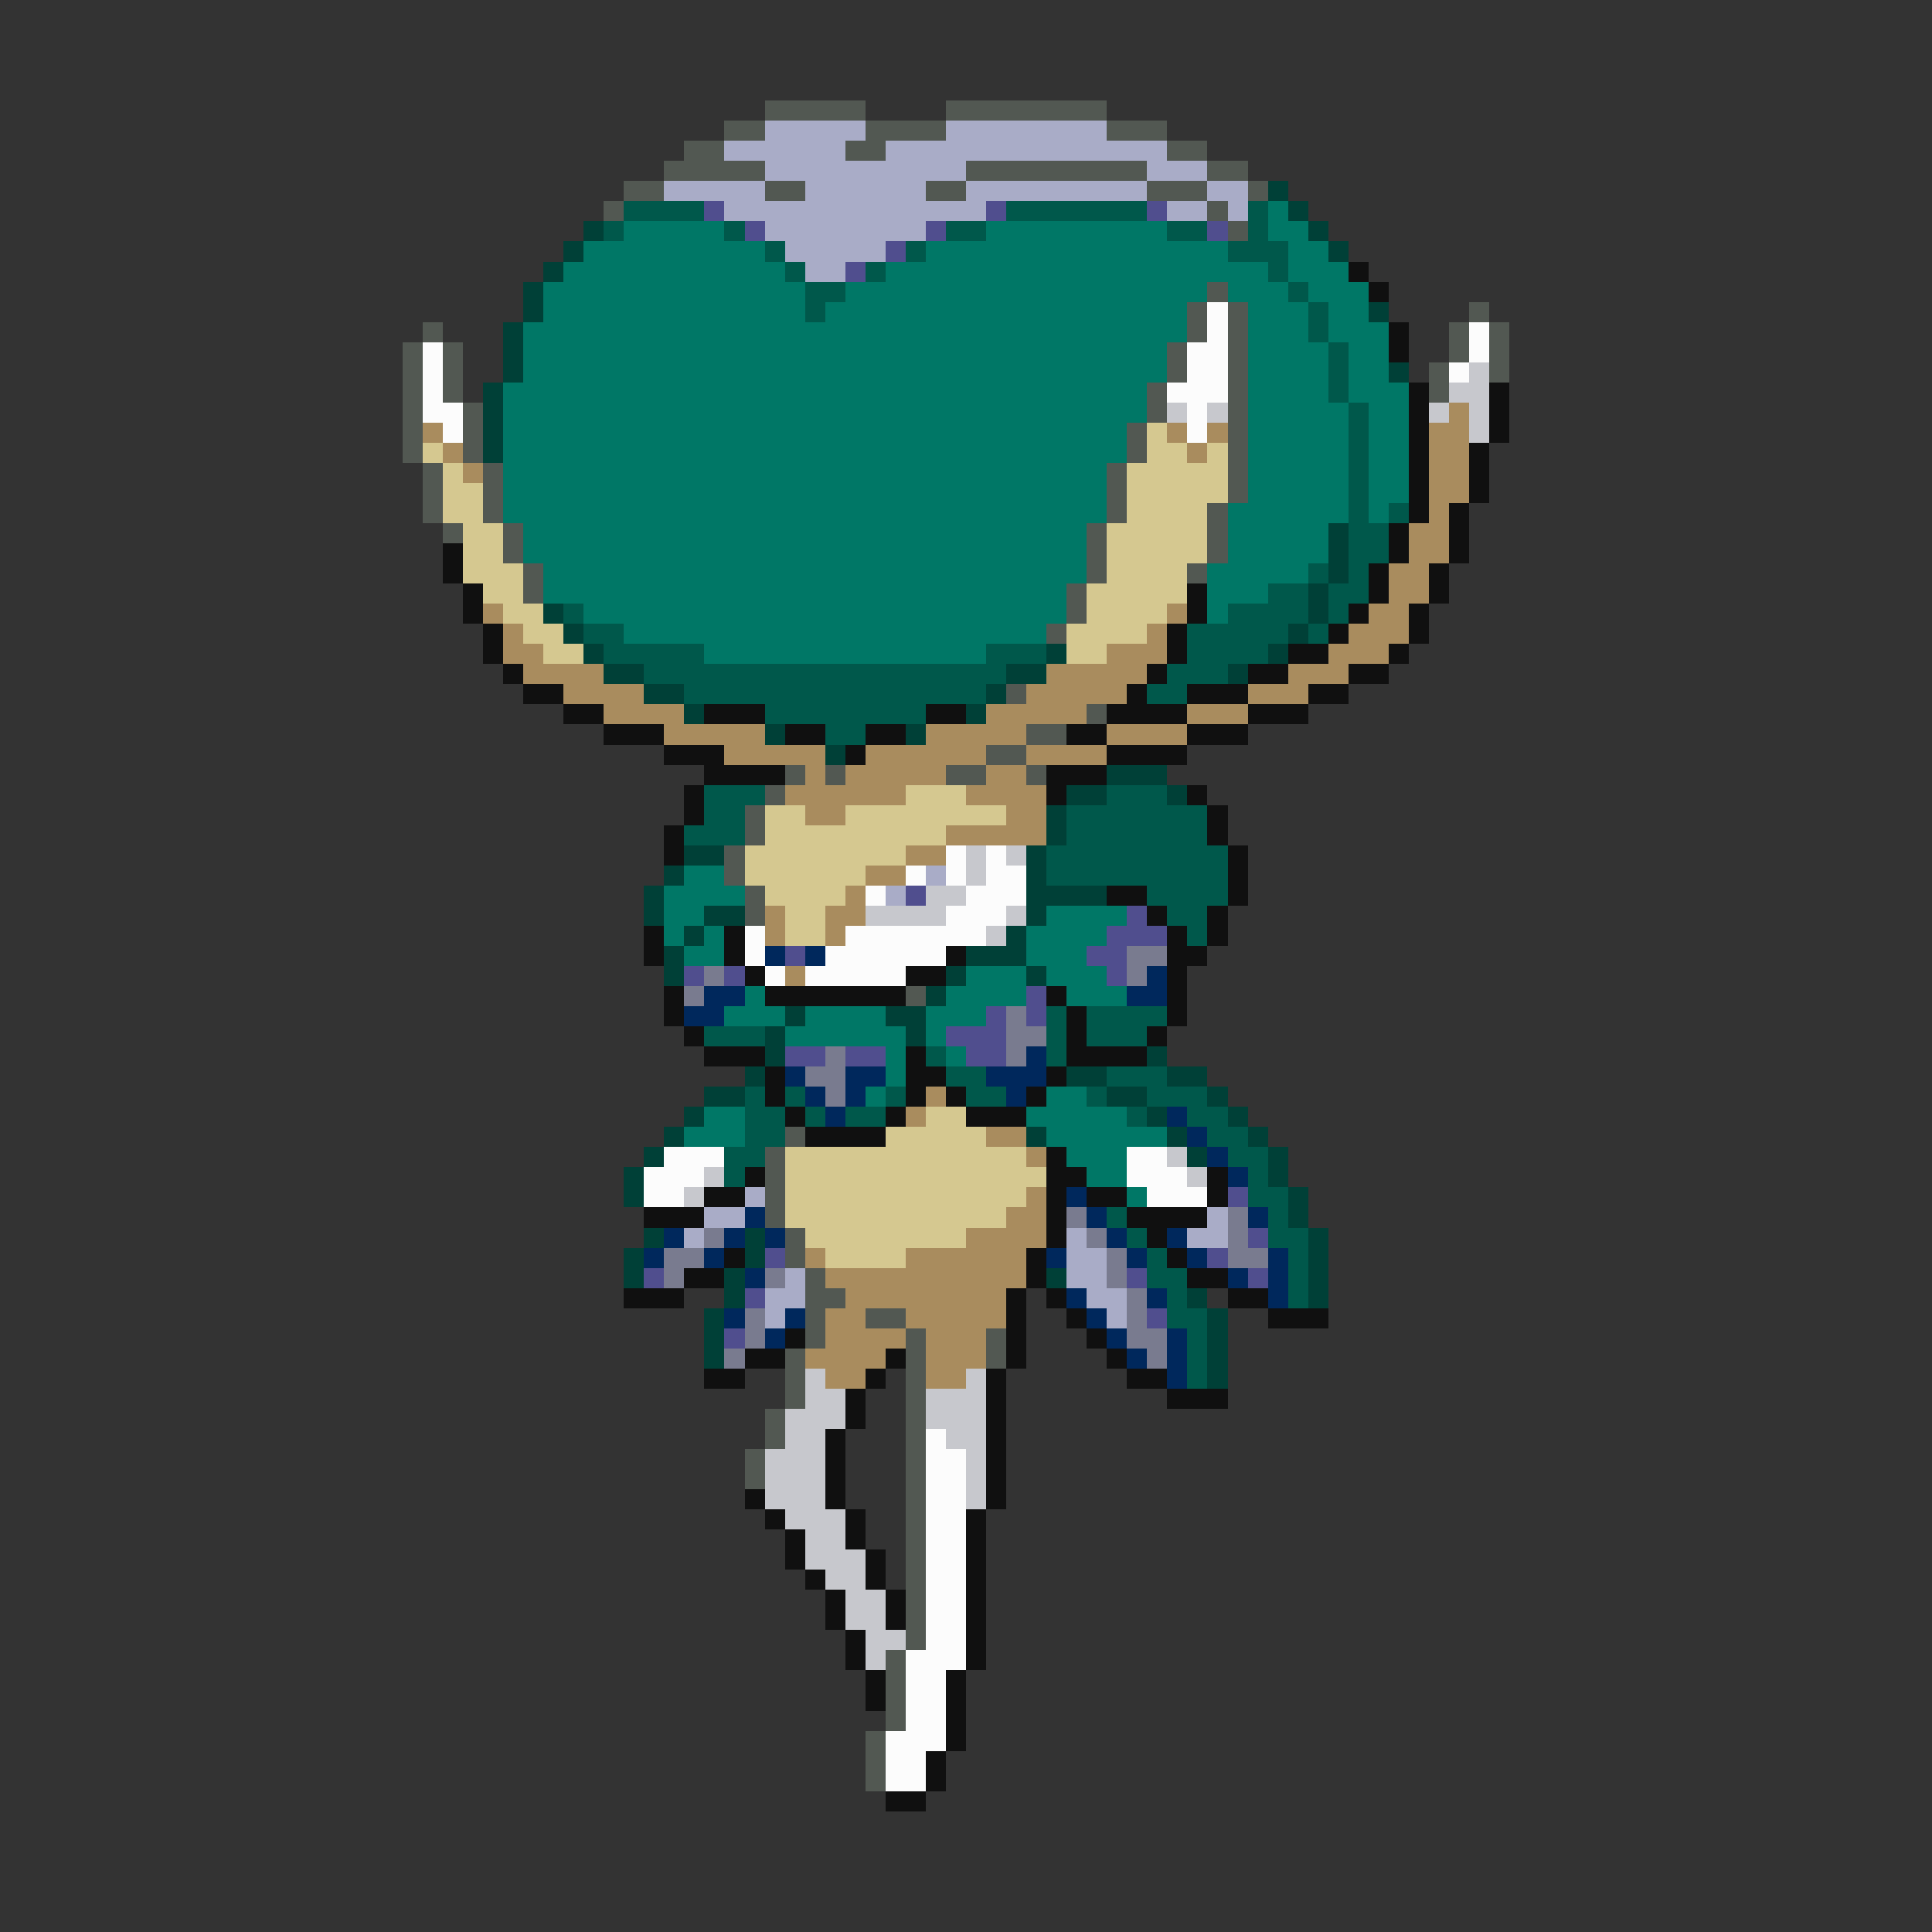<svg xmlns="http://www.w3.org/2000/svg" viewBox="0 -0.5 96 96" shape-rendering="crispEdges">
<rect x="0" y="-0.5" width="96" height="96" fill="#333333" stroke="none"/>
<path stroke="#525852" d="M38 5h5M47 5h8M36 6h2M43 6h4M55 6h3M34 7h2M42 7h2M58 7h2M33 8h5M48 8h9M60 8h2M31 9h2M38 9h2M46 9h2M57 9h3M62 9h1M30 10h1M60 10h1M61 11h1M60 14h1M59 15h1M61 15h1M73 15h1M21 16h1M59 16h1M61 16h1M72 16h1M74 16h1M20 17h1M22 17h1M58 17h1M61 17h1M72 17h1M74 17h1M20 18h1M22 18h1M58 18h1M61 18h1M71 18h1M74 18h1M20 19h1M22 19h1M57 19h1M61 19h1M71 19h1M20 20h1M23 20h1M57 20h1M61 20h1M20 21h1M23 21h1M56 21h1M61 21h1M20 22h1M23 22h1M56 22h1M61 22h1M21 23h1M24 23h1M55 23h1M61 23h1M21 24h1M24 24h1M55 24h1M61 24h1M21 25h1M24 25h1M55 25h1M60 25h1M22 26h1M25 26h1M54 26h1M60 26h1M25 27h1M54 27h1M60 27h1M26 28h1M54 28h1M59 28h1M26 29h1M53 29h1M53 30h1M52 31h1M50 34h1M54 35h1M51 36h2M49 37h2M39 38h1M41 38h1M47 38h2M51 38h1M38 39h1M37 40h1M37 41h1M36 42h1M36 43h1M37 44h1M37 45h1M45 49h1M39 56h1M38 57h1M38 58h1M38 59h1M38 60h1M39 61h1M39 62h1M40 63h1M40 64h2M40 65h1M43 65h2M40 66h1M45 66h1M49 66h1M39 67h1M45 67h1M49 67h1M39 68h1M45 68h1M39 69h1M45 69h1M38 70h1M45 70h1M38 71h1M45 71h1M37 72h1M45 72h1M37 73h1M45 73h1M45 74h1M45 75h1M45 76h1M45 77h1M45 78h1M45 79h1M45 80h1M45 81h1M44 82h1M44 83h1M44 84h1M44 85h1M43 86h1M43 87h1M43 88h1" />
<path stroke="#a9acc7" d="M38 6h5M47 6h8M36 7h6M44 7h14M38 8h10M57 8h3M33 9h5M40 9h6M48 9h9M60 9h2M36 10h13M58 10h2M61 10h1M38 11h8M39 12h5M40 13h2M46 43h1M44 44h1M37 59h1M35 60h2M60 60h1M34 61h1M53 61h1M59 61h2M53 62h2M39 63h1M53 63h2M38 64h2M54 64h2M38 65h1M55 65h1" />
<path stroke="#004037" d="M63 9h1M64 10h1M29 11h1M65 11h1M28 12h1M66 12h1M27 13h1M26 14h1M26 15h1M68 15h1M25 16h1M25 17h1M25 18h1M69 18h1M24 19h1M24 20h1M24 21h1M24 22h1M66 26h1M66 27h1M66 28h1M65 29h1M27 30h1M65 30h1M28 31h1M64 31h1M29 32h1M52 32h1M63 32h1M30 33h2M50 33h2M61 33h1M32 34h2M49 34h1M34 35h1M48 35h1M38 36h1M45 36h1M41 37h1M55 38h3M53 39h2M58 39h1M52 40h1M52 41h1M34 42h2M51 42h1M33 43h1M51 43h1M32 44h1M51 44h4M32 45h1M35 45h2M51 45h1M34 46h1M50 46h1M33 47h1M48 47h3M33 48h1M47 48h1M51 48h1M46 49h1M39 50h1M44 50h2M38 51h1M45 51h1M38 52h1M57 52h1M37 53h1M53 53h2M58 53h2M35 54h2M55 54h2M60 54h1M34 55h1M57 55h1M61 55h1M33 56h1M51 56h1M58 56h1M62 56h1M32 57h1M59 57h1M63 57h1M31 58h1M63 58h1M31 59h1M64 59h1M64 60h1M32 61h1M37 61h1M65 61h1M31 62h1M37 62h1M65 62h1M31 63h1M36 63h1M52 63h1M65 63h1M36 64h1M59 64h1M65 64h1M35 65h1M60 65h1M35 66h1M60 66h1M35 67h1M60 67h1M60 68h1" />
<path stroke="#00584b" d="M31 10h4M50 10h7M62 10h1M30 11h1M36 11h1M47 11h2M58 11h2M62 11h1M38 12h1M45 12h1M61 12h3M39 13h1M43 13h1M63 13h1M40 14h2M64 14h1M40 15h1M65 15h1M65 16h1M66 17h1M66 18h1M66 19h1M67 20h1M67 21h1M67 22h1M67 23h1M67 24h1M67 25h1M69 25h1M67 26h2M67 27h2M65 28h1M67 28h1M63 29h2M66 29h2M28 30h1M61 30h4M66 30h1M29 31h2M59 31h5M65 31h1M30 32h5M49 32h3M59 32h4M32 33h18M58 33h3M34 34h15M57 34h2M38 35h8M41 36h2M35 39h3M55 39h3M35 40h2M53 40h7M34 41h3M53 41h7M52 42h9M52 43h9M57 44h4M58 45h2M59 46h1M52 50h1M54 50h4M35 51h3M52 51h1M54 51h3M46 52h1M52 52h1M47 53h2M55 53h3M37 54h1M39 54h1M44 54h1M48 54h2M54 54h1M57 54h3M37 55h2M40 55h1M42 55h2M56 55h1M59 55h2M37 56h2M60 56h2M36 57h2M61 57h2M36 58h1M62 58h1M62 59h2M55 60h1M63 60h1M56 61h1M63 61h2M57 62h1M64 62h1M57 63h2M64 63h1M58 64h1M64 64h1M58 65h2M59 66h1M59 67h1M59 68h1" />
<path stroke="#504e8e" d="M35 10h1M49 10h1M57 10h1M37 11h1M46 11h1M60 11h1M44 12h1M42 13h1M45 44h1M56 45h1M55 46h3M39 47h1M54 47h2M34 48h1M36 48h1M55 48h1M51 49h1M49 50h1M51 50h1M47 51h3M39 52h2M42 52h2M48 52h2M61 59h1M62 61h1M38 62h1M60 62h1M32 63h1M56 63h1M62 63h1M37 64h1M57 65h1M36 66h1" />
<path stroke="#007766" d="M63 10h1M31 11h5M49 11h9M63 11h2M29 12h9M46 12h15M64 12h2M28 13h11M44 13h19M64 13h3M27 14h13M42 14h18M61 14h3M65 14h3M27 15h13M41 15h18M62 15h3M66 15h2M26 16h33M62 16h3M66 16h3M26 17h32M62 17h4M67 17h2M26 18h32M62 18h4M67 18h2M25 19h32M62 19h4M67 19h3M25 20h32M62 20h5M68 20h2M25 21h31M62 21h5M68 21h2M25 22h31M62 22h5M68 22h2M25 23h30M62 23h5M68 23h2M25 24h30M62 24h5M68 24h2M25 25h30M61 25h6M68 25h1M26 26h28M61 26h5M26 27h28M61 27h5M27 28h27M60 28h5M27 29h26M60 29h3M29 30h24M60 30h1M31 31h21M35 32h14M34 43h2M33 44h4M33 45h2M52 45h4M33 46h1M35 46h1M51 46h4M34 47h2M51 47h3M48 48h3M52 48h3M37 49h1M47 49h4M53 49h3M36 50h3M40 50h4M46 50h3M39 51h6M46 51h1M44 52h1M47 52h1M44 53h1M43 54h1M52 54h2M35 55h2M51 55h5M34 56h3M52 56h6M53 57h3M54 58h2M56 59h1" />
<path stroke="#101010" d="M67 13h1M68 14h1M69 16h1M69 17h1M70 19h1M74 19h1M70 20h1M74 20h1M70 21h1M74 21h1M70 22h1M73 22h1M70 23h1M73 23h1M70 24h1M73 24h1M70 25h1M72 25h1M69 26h1M72 26h1M22 27h1M69 27h1M72 27h1M22 28h1M68 28h1M71 28h1M23 29h1M59 29h1M68 29h1M71 29h1M23 30h1M59 30h1M67 30h1M70 30h1M24 31h1M58 31h1M66 31h1M70 31h1M24 32h1M58 32h1M64 32h2M69 32h1M25 33h1M57 33h1M62 33h2M67 33h2M26 34h2M56 34h1M59 34h3M65 34h2M28 35h2M35 35h3M46 35h2M55 35h4M62 35h3M30 36h3M39 36h2M43 36h2M53 36h2M59 36h3M33 37h3M42 37h1M55 37h4M35 38h4M52 38h3M34 39h1M52 39h1M59 39h1M34 40h1M60 40h1M33 41h1M60 41h1M33 42h1M61 42h1M61 43h1M55 44h2M61 44h1M57 45h1M60 45h1M32 46h1M36 46h1M58 46h1M60 46h1M32 47h1M36 47h1M47 47h1M58 47h2M37 48h1M45 48h2M58 48h1M33 49h1M38 49h7M52 49h1M58 49h1M33 50h1M53 50h1M58 50h1M34 51h1M53 51h1M57 51h1M35 52h3M45 52h1M53 52h4M38 53h1M45 53h2M52 53h1M38 54h1M45 54h1M47 54h1M51 54h1M39 55h1M44 55h1M48 55h3M40 56h4M52 57h1M37 58h1M52 58h2M60 58h1M35 59h2M52 59h1M54 59h2M60 59h1M32 60h3M52 60h1M56 60h4M52 61h1M57 61h1M36 62h1M51 62h1M58 62h1M34 63h2M51 63h1M59 63h2M31 64h3M50 64h1M52 64h1M61 64h2M50 65h1M53 65h1M63 65h3M39 66h1M50 66h1M54 66h1M37 67h2M44 67h1M50 67h1M55 67h1M35 68h2M43 68h1M49 68h1M56 68h2M42 69h1M49 69h1M58 69h3M42 70h1M49 70h1M41 71h1M49 71h1M41 72h1M49 72h1M41 73h1M49 73h1M37 74h1M41 74h1M49 74h1M38 75h1M42 75h1M48 75h1M39 76h1M42 76h1M48 76h1M39 77h1M43 77h1M48 77h1M40 78h1M43 78h1M48 78h1M41 79h1M44 79h1M48 79h1M41 80h1M44 80h1M48 80h1M42 81h1M48 81h1M42 82h1M48 82h1M43 83h1M47 83h1M43 84h1M47 84h1M47 85h1M47 86h1M46 87h1M46 88h1M44 89h2" />
<path stroke="#fcfcfc" d="M60 15h1M60 16h1M73 16h1M21 17h1M59 17h2M73 17h1M21 18h1M59 18h2M72 18h1M21 19h1M58 19h3M21 20h2M59 20h1M22 21h1M59 21h1M47 42h1M49 42h1M45 43h1M47 43h1M49 43h2M43 44h1M48 44h3M47 45h3M37 46h1M42 46h7M37 47h1M41 47h6M38 48h1M40 48h5M33 57h3M56 57h2M32 58h3M56 58h3M32 59h2M57 59h3M46 71h1M46 72h2M46 73h2M46 74h2M46 75h2M46 76h2M46 77h2M46 78h2M46 79h2M46 80h2M46 81h2M45 82h3M45 83h2M45 84h2M45 85h2M44 86h3M44 87h2M44 88h2" />
<path stroke="#c7c8cd" d="M73 18h1M72 19h2M58 20h1M60 20h1M71 20h1M73 20h1M73 21h1M48 42h1M50 42h1M48 43h1M46 44h2M43 45h4M50 45h1M49 46h1M58 57h1M35 58h1M59 58h1M34 59h1M40 68h1M48 68h1M40 69h2M46 69h3M39 70h3M46 70h3M39 71h2M47 71h2M38 72h3M48 72h1M38 73h3M48 73h1M38 74h3M48 74h1M39 75h3M40 76h2M40 77h3M41 78h2M42 79h2M42 80h2M43 81h2M43 82h1" />
<path stroke="#a98c5e" d="M72 20h1M21 21h1M58 21h1M60 21h1M71 21h2M22 22h1M59 22h1M71 22h2M23 23h1M71 23h2M71 24h2M71 25h1M70 26h2M70 27h2M69 28h2M69 29h2M24 30h1M58 30h1M68 30h2M25 31h1M57 31h1M67 31h3M25 32h2M55 32h3M66 32h3M26 33h4M52 33h5M64 33h3M28 34h4M51 34h5M62 34h3M30 35h4M49 35h5M59 35h3M33 36h5M46 36h5M55 36h4M36 37h5M43 37h6M51 37h4M40 38h1M42 38h5M49 38h2M39 39h6M48 39h4M40 40h2M50 40h2M47 41h5M45 42h2M43 43h2M42 44h1M38 45h1M41 45h2M38 46h1M41 46h1M39 48h1M46 54h1M45 55h1M49 56h2M51 57h1M51 59h1M50 60h2M48 61h4M40 62h1M45 62h6M41 63h10M42 64h8M41 65h2M45 65h5M41 66h4M46 66h3M40 67h4M46 67h3M41 68h2M46 68h2" />
<path stroke="#d5c890" d="M57 21h1M21 22h1M57 22h2M60 22h1M22 23h1M56 23h5M22 24h2M56 24h5M22 25h2M56 25h4M23 26h2M55 26h5M23 27h2M55 27h5M23 28h3M55 28h4M24 29h2M54 29h5M25 30h2M54 30h4M26 31h2M53 31h4M27 32h2M53 32h2M45 39h3M38 40h2M42 40h8M38 41h9M37 42h8M37 43h6M38 44h4M39 45h2M39 46h2M46 55h2M44 56h5M39 57h12M39 58h13M39 59h12M39 60h11M40 61h8M41 62h4" />
<path stroke="#00285c" d="M38 47h1M40 47h1M57 48h1M35 49h2M56 49h2M34 50h2M51 52h1M39 53h1M42 53h2M49 53h3M40 54h1M42 54h1M50 54h1M41 55h1M58 55h1M59 56h1M60 57h1M61 58h1M53 59h1M37 60h1M54 60h1M62 60h1M33 61h1M36 61h1M38 61h1M55 61h1M58 61h1M32 62h1M35 62h1M52 62h1M56 62h1M59 62h1M63 62h1M37 63h1M61 63h1M63 63h1M53 64h1M57 64h1M63 64h1M36 65h1M39 65h1M54 65h1M38 66h1M55 66h1M58 66h1M56 67h1M58 67h1M58 68h1" />
<path stroke="#797b8f" d="M56 47h2M35 48h1M56 48h1M34 49h1M50 50h1M50 51h2M41 52h1M50 52h1M40 53h2M41 54h1M53 60h1M61 60h1M35 61h1M54 61h1M61 61h1M33 62h2M55 62h1M61 62h2M33 63h1M38 63h1M55 63h1M56 64h1M37 65h1M56 65h1M37 66h1M56 66h2M36 67h1M57 67h1" />
</svg>